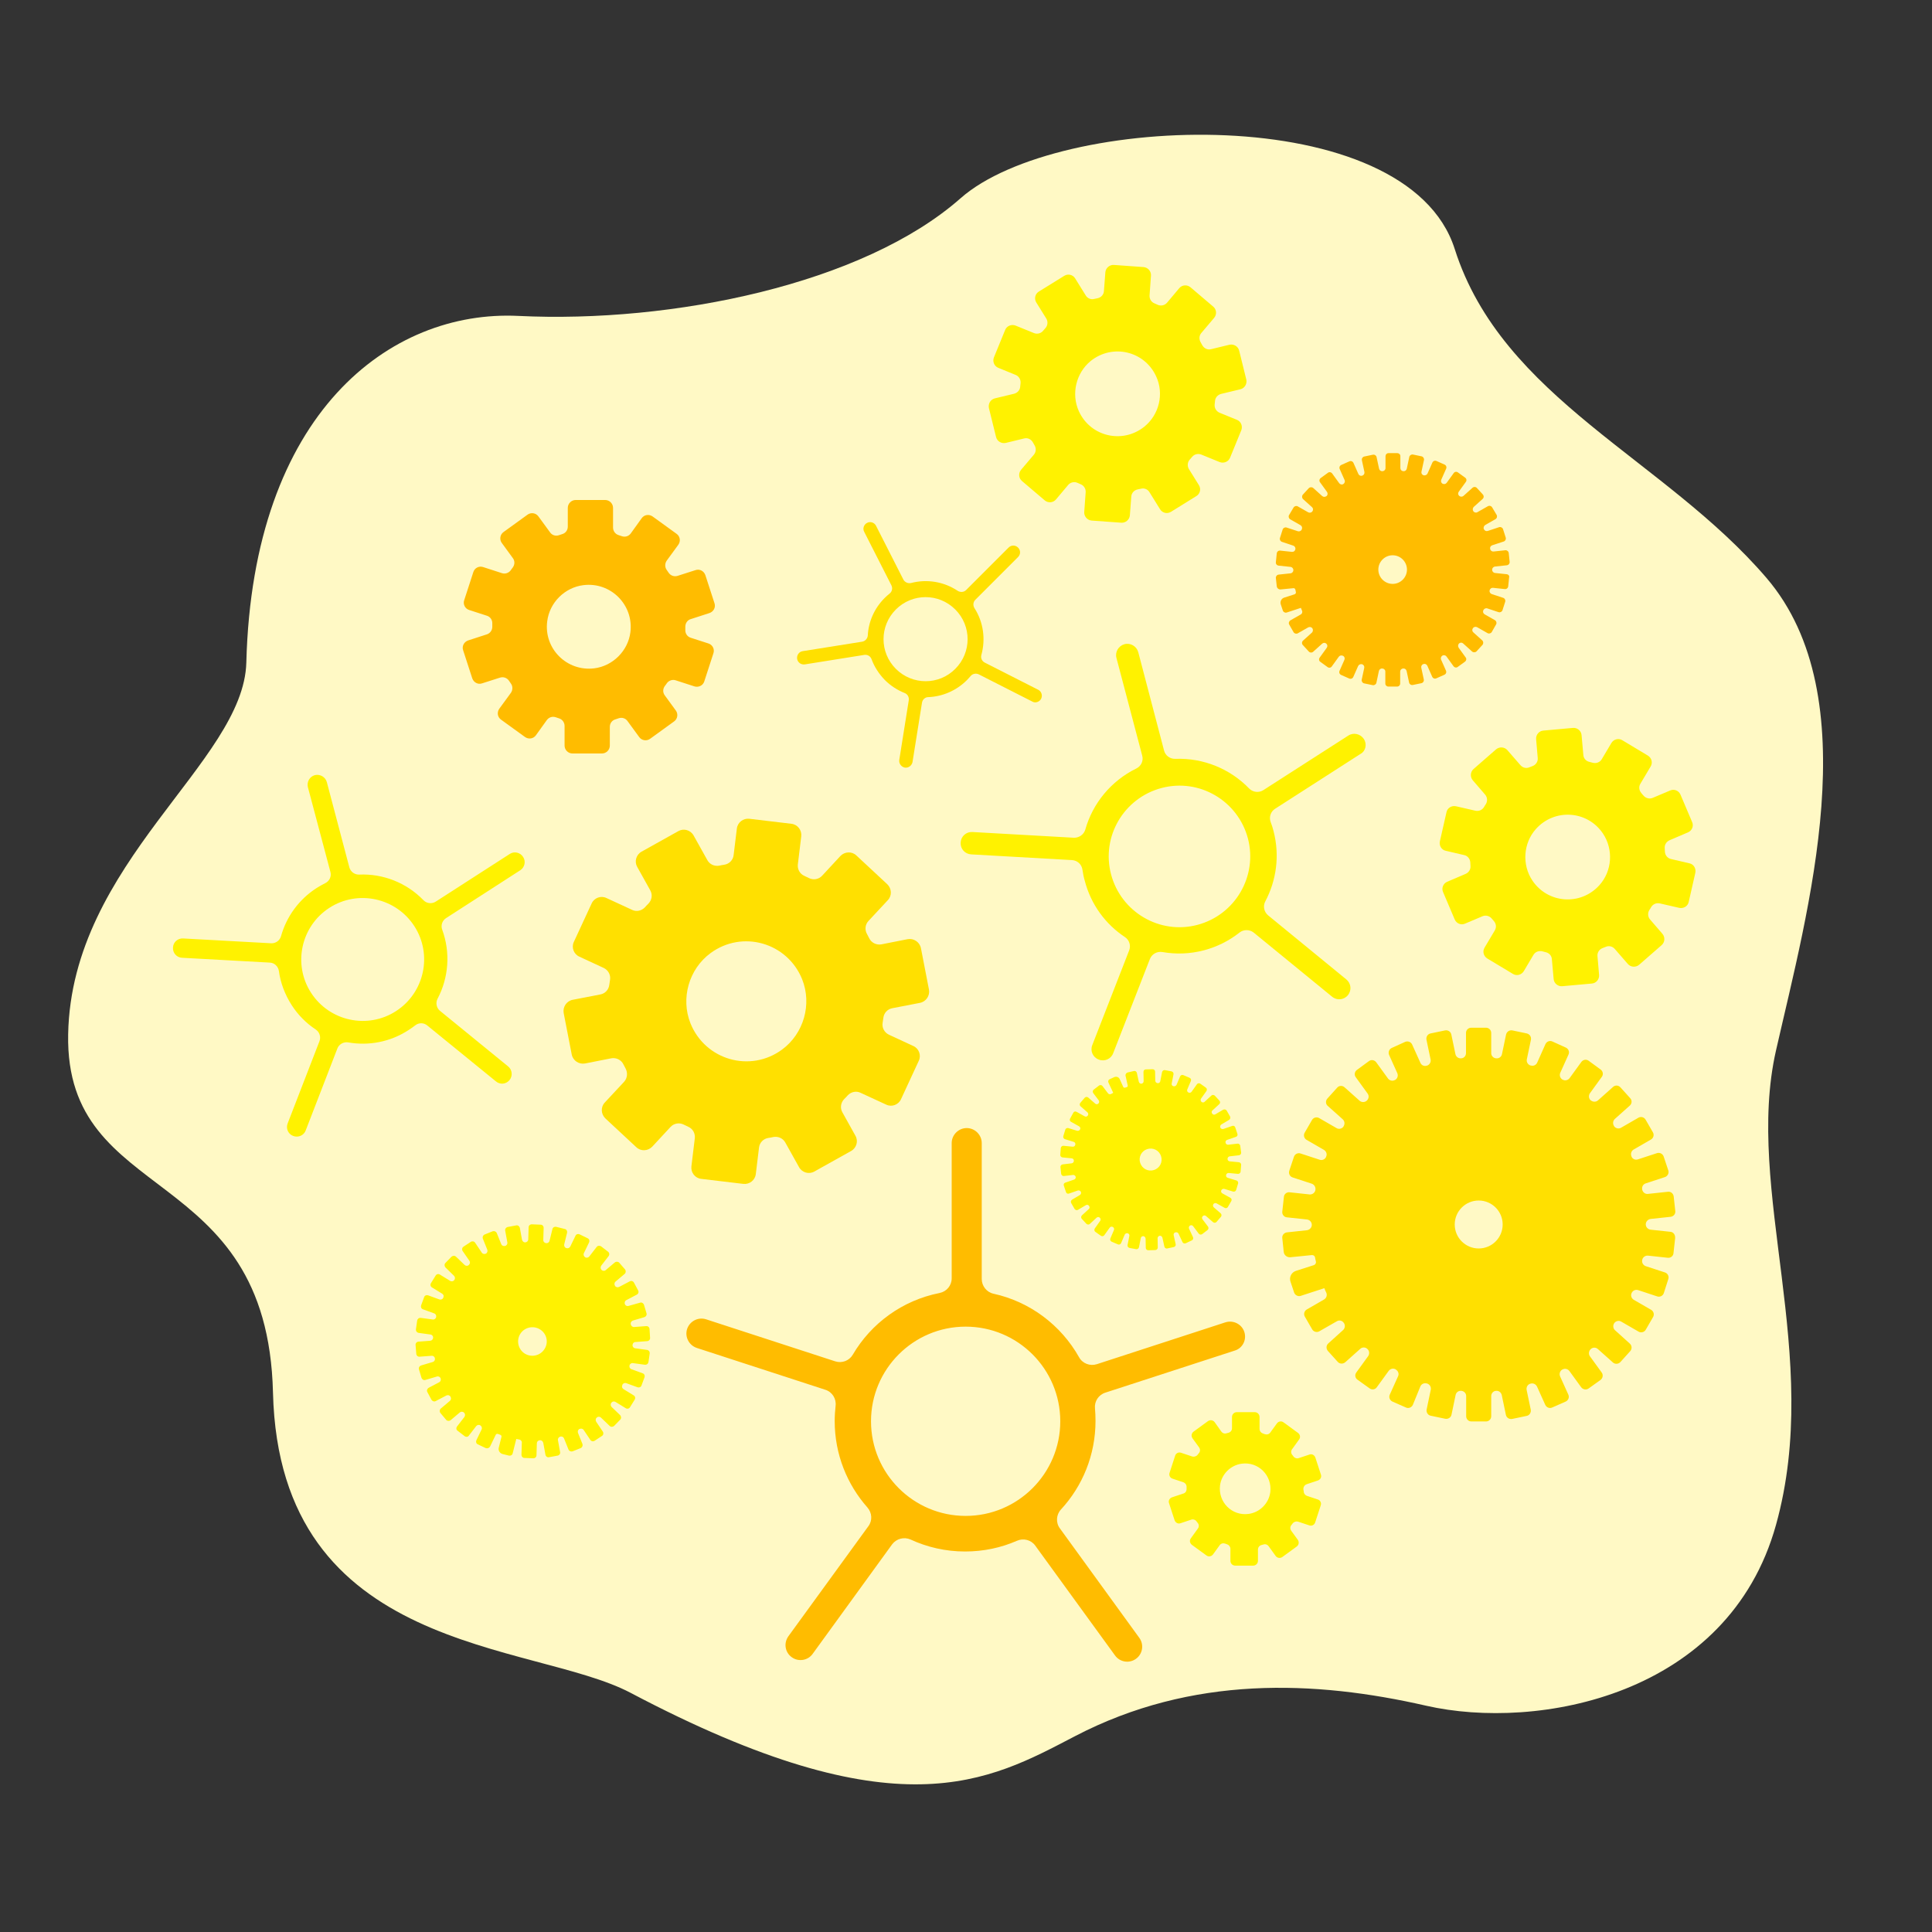 <?xml version="1.0" encoding="utf-8"?>
<!-- Generator: Adobe Illustrator 25.2.0, SVG Export Plug-In . SVG Version: 6.00 Build 0)  -->
<svg version="1.1" id="Calque_1" xmlns="http://www.w3.org/2000/svg" xmlns:xlink="http://www.w3.org/1999/xlink" x="0px" y="0px"
	 viewBox="0 0 1080 1080" style="enable-background:new 0 0 1080 1080;" xml:space="preserve">
<rect x="0" y="0" width="1080" height="1080" fill="#333333" stroke="none"/>
<style type="text/css">
	.st0{fill:#FFF9C5;}
	.st1{fill:#FFF200;}
	.st2{fill:#FFE000;}
	.st3{fill:#FFBC00;}
</style>
<path class="st0" d="M152.6,778.5c3.6,146.8,145,138.9,199.9,167.8c149.5,78.9,200.1,49.4,248.5,24.2c65.5-34.1,134-31.2,196.2-17
	c62.2,14.2,169-5.4,195.6-101.1c26.3-94.6-17.8-186.9,0-265.2s51.6-197.6-5.3-264.1S839.8,222.8,813.2,139.2
	c-26.6-83.6-221.8-76.4-276.2-28.4s-161.1,70-247.2,65.8c-71.6-3.5-148.5,54-152.1,193.7c-1.4,55.9-97.8,111.6-99.6,207.9
	S149.5,649,152.6,778.5z"/>
<path class="st1" d="M917.5,443.3C917.5,443.3,917.4,443.3,917.5,443.3c-1.3-1.5-1.5-3.6-0.5-5.2l5.7-9.6c1.3-2.1,0.6-4.8-1.5-6.1
	l-14.3-8.6c-2.1-1.3-4.8-0.6-6.1,1.5l-5.4,9.1c-1,1.7-3,2.5-5,2c-0.6-0.2-1.2-0.3-1.9-0.5c-1.9-0.4-3.3-2-3.4-3.9l-1-11.1
	c-0.2-2.4-2.4-4.2-4.8-4l-16.6,1.5c-2.4,0.2-4.2,2.4-4,4.8l0.9,10.5c0.2,2-1,3.8-2.8,4.5c-0.6,0.2-1.2,0.5-1.8,0.7
	c-1.8,0.8-3.8,0.3-5.1-1.2l-7.3-8.4c-1.6-1.8-4.4-2-6.3-0.4l-12.6,11c-1.8,1.6-2,4.4-0.4,6.3l6.9,8c1.3,1.5,1.4,3.7,0.4,5.3
	c-0.4,0.5-0.7,1.1-1,1.6c-1,1.7-2.9,2.5-4.8,2.1l-10.9-2.5c-2.4-0.5-4.8,0.9-5.3,3.3l-3.7,16.3c-0.5,2.4,0.9,4.8,3.3,5.3l10.3,2.4
	c1.9,0.4,3.3,2.1,3.4,4.1c0,0.6,0.1,1.3,0.1,1.9c0.2,1.9-0.9,3.7-2.7,4.5l-10.3,4.4c-2.3,1-3.3,3.6-2.3,5.8l6.5,15.3
	c1,2.3,3.6,3.3,5.8,2.3l9.7-4.1c1.8-0.8,4-0.2,5.2,1.3c0.4,0.5,0.8,0.9,1.2,1.4c0,0,0,0,0,0c1.3,1.5,1.5,3.5,0.5,5.2l-5.7,9.6
	c-1.3,2.1-0.6,4.8,1.5,6.1l14.3,8.6c2.1,1.3,4.8,0.6,6.1-1.5l5.4-9.1c1-1.7,3-2.5,5-2c0.6,0.2,1.2,0.3,1.9,0.5
	c1.9,0.4,3.3,2,3.4,3.9l1,11.1c0.2,2.4,2.4,4.2,4.8,4l16.6-1.5c2.4-0.2,4.2-2.4,4-4.8l-0.9-10.5c-0.2-2,1-3.8,2.8-4.5
	c0.6-0.2,1.2-0.5,1.8-0.7c1.8-0.8,3.8-0.3,5.1,1.2l7.3,8.4c1.6,1.8,4.4,2,6.3,0.4l12.6-11c1.8-1.6,2-4.4,0.4-6.3l-6.9-8
	c-1.3-1.5-1.4-3.7-0.4-5.3c0.4-0.5,0.7-1.1,1-1.6c1-1.7,2.9-2.5,4.8-2.1l10.9,2.5c2.4,0.5,4.8-0.9,5.3-3.3l3.7-16.3
	c0.5-2.4-0.9-4.8-3.3-5.3l-10.3-2.4c-1.9-0.4-3.3-2.1-3.4-4.1c0-0.6-0.1-1.3-0.1-1.9c-0.2-1.9,0.9-3.7,2.7-4.5l10.3-4.4
	c2.3-1,3.3-3.6,2.3-5.8l-6.5-15.3c-1-2.3-3.6-3.3-5.8-2.3l-9.7,4.1c-1.8,0.8-4,0.2-5.2-1.3C918.2,444.2,917.9,443.8,917.5,443.3z
	 M894.1,494.8c-10.4,11.6-28.8,10.4-37.5-2.6c-5.9-8.8-5.1-20.9,2-28.8c10.4-11.6,28.8-10.4,37.5,2.6
	C902,474.9,901.2,486.9,894.1,494.8z"/>
<path class="st2" d="M484.7,522.2C484.7,522.2,484.7,522.2,484.7,522.2c-1.4-2.4-1.1-5.4,0.8-7.4l10.8-11.6c2.4-2.5,2.2-6.5-0.3-8.9
	l-17.3-16.1c-2.5-2.4-6.5-2.2-8.9,0.3l-10.2,11c-1.9,2.1-5,2.6-7.5,1.3c-0.8-0.4-1.6-0.8-2.5-1.2c-2.5-1.1-3.9-3.7-3.6-6.4l1.9-15.7
	c0.4-3.4-2-6.6-5.5-7l-23.5-2.8c-3.4-0.4-6.6,2-7,5.5l-1.8,14.8c-0.3,2.8-2.5,5-5.3,5.4c-0.9,0.1-1.8,0.3-2.7,0.5
	c-2.7,0.5-5.4-0.7-6.7-3.1l-7.7-13.8c-1.7-3-5.5-4.1-8.5-2.4l-20.6,11.5c-3,1.7-4.1,5.5-2.4,8.5l7.3,13.1c1.4,2.5,0.9,5.5-1.1,7.5
	c-0.6,0.6-1.3,1.3-1.9,2c-1.9,2-4.8,2.6-7.2,1.4l-14.3-6.6c-3.1-1.5-6.9-0.1-8.3,3.1l-9.9,21.4c-1.5,3.1-0.1,6.9,3.1,8.3l13.6,6.3
	c2.5,1.2,4,3.9,3.5,6.7c-0.1,0.9-0.3,1.8-0.4,2.7c-0.3,2.7-2.3,4.9-5,5.4l-15.5,3c-3.4,0.7-5.6,4-5,7.4l4.5,23.2
	c0.7,3.4,4,5.6,7.4,5l14.7-2.9c2.8-0.5,5.6,0.9,6.8,3.4c0.4,0.8,0.8,1.5,1.2,2.3c0,0,0,0,0,0c1.3,2.4,1,5.4-0.8,7.4l-10.8,11.6
	c-2.4,2.5-2.2,6.5,0.3,8.9l17.3,16.1c2.5,2.4,6.5,2.2,8.9-0.3l10.2-11c1.9-2.1,5-2.6,7.5-1.3c0.8,0.4,1.6,0.8,2.5,1.2
	c2.5,1.1,3.9,3.7,3.6,6.4l-1.9,15.7c-0.4,3.4,2,6.6,5.5,7l23.5,2.8c3.4,0.4,6.6-2,7-5.5l1.8-14.8c0.3-2.8,2.5-5,5.3-5.4
	c0.9-0.1,1.8-0.3,2.7-0.5c2.7-0.5,5.4,0.7,6.7,3.1l7.7,13.8c1.7,3,5.5,4.1,8.5,2.4l20.6-11.5c3-1.7,4.1-5.5,2.4-8.5l-7.3-13.1
	c-1.4-2.5-0.9-5.5,1.1-7.5c0.6-0.6,1.3-1.3,1.9-2c1.9-2,4.8-2.6,7.2-1.4l14.3,6.6c3.1,1.5,6.9,0.1,8.3-3.1l9.9-21.4
	c1.5-3.1,0.1-6.9-3.1-8.3l-13.6-6.3c-2.5-1.2-4-3.9-3.5-6.7c0.1-0.9,0.3-1.8,0.4-2.7c0.3-2.7,2.3-4.9,5-5.4l15.5-3
	c3.4-0.7,5.6-4,5-7.4l-4.5-23.2c-0.7-3.4-4-5.6-7.4-5l-14.7,2.9c-2.8,0.5-5.6-0.9-6.8-3.4C485.5,523.7,485.1,523,484.7,522.2z
	 M437.2,586.7c-17.8,13.1-42.9,5.9-51.2-14.6c-5.6-14-0.9-30.4,11.2-39.3c17.8-13.1,42.9-5.9,51.2,14.6
	C454,561.4,449.3,577.8,437.2,586.7z"/>
<path class="st1" d="M728.6,832.3C728.6,832.3,728.6,832.3,728.6,832.3c0-1.2,0.7-2.2,1.8-2.6l6.3-2.1c1.4-0.5,2.2-1.9,1.7-3.3
	l-3.1-9.5c-0.5-1.4-1.9-2.2-3.3-1.7l-6,2c-1.1,0.4-2.4-0.1-3-1c-0.2-0.3-0.4-0.6-0.7-0.9c-0.7-0.9-0.7-2.2,0-3.1l3.9-5.4
	c0.9-1.2,0.6-2.8-0.6-3.7l-8.1-5.9c-1.2-0.9-2.8-0.6-3.7,0.6l-3.7,5.1c-0.7,1-1.9,1.3-3.1,0.9c-0.4-0.1-0.7-0.3-1.1-0.4
	c-1.1-0.4-1.8-1.4-1.8-2.5v-6.7c0-1.5-1.2-2.7-2.7-2.7h-10c-1.5,0-2.7,1.2-2.7,2.7v6.3c0,1.2-0.8,2.2-1.9,2.5
	c-0.4,0.1-0.7,0.2-1.1,0.3c-1.1,0.4-2.3,0-3-1L679,795c-0.9-1.2-2.5-1.4-3.7-0.6l-8.1,5.9c-1.2,0.9-1.4,2.5-0.6,3.7l3.7,5.1
	c0.7,1,0.7,2.3-0.1,3.2c-0.2,0.3-0.5,0.6-0.7,0.9c-0.7,0.9-1.9,1.3-3,1l-6.3-2.1c-1.4-0.5-2.9,0.3-3.3,1.7l-3.1,9.5
	c-0.5,1.4,0.3,2.9,1.7,3.3l6,2c1.1,0.4,1.9,1.5,1.8,2.7c0,0.4,0,0.7,0,1.1c0,0,0,0,0,0c0,1.2-0.7,2.2-1.8,2.5l-6.3,2.1
	c-1.4,0.5-2.2,1.9-1.7,3.3l3.1,9.5c0.5,1.4,1.9,2.2,3.3,1.7l6-2c1.1-0.4,2.4,0.1,3,1c0.2,0.3,0.4,0.6,0.7,0.9c0.7,0.9,0.7,2.2,0,3.1
	l-3.9,5.4c-0.9,1.2-0.6,2.8,0.6,3.7l8.1,5.9c1.2,0.9,2.8,0.6,3.7-0.6l3.7-5.1c0.7-1,1.9-1.3,3.1-0.9c0.4,0.1,0.7,0.3,1.1,0.4
	c1.1,0.4,1.8,1.4,1.8,2.5v6.7c0,1.5,1.2,2.7,2.7,2.7h10c1.5,0,2.7-1.2,2.7-2.7v-6.3c0-1.2,0.8-2.2,1.9-2.5c0.4-0.1,0.7-0.2,1.1-0.3
	c1.1-0.4,2.3,0,3,1l3.9,5.4c0.9,1.2,2.5,1.4,3.7,0.6l8.1-5.9c1.2-0.9,1.4-2.5,0.6-3.7l-3.7-5.1c-0.7-1-0.7-2.3,0.1-3.2
	c0.2-0.3,0.5-0.6,0.7-0.9c0.7-0.9,1.9-1.3,3-1l6.3,2.1c1.4,0.5,2.9-0.3,3.3-1.7l3.1-9.5c0.5-1.4-0.3-2.9-1.7-3.3l-6-2
	c-1.1-0.4-1.9-1.5-1.8-2.7C728.6,833,728.6,832.7,728.6,832.3z M697.9,846.3c-9.3,1.2-17-6.6-15.9-15.9c0.8-6.3,5.9-11.4,12.2-12.2
	c9.3-1.2,17,6.6,15.9,15.9C709.3,840.4,704.2,845.5,697.9,846.3z"/>
<path class="st1" d="M671.2,191.4C671.2,191.4,671.1,191.4,671.2,191.4c-1-1.7-0.9-3.8,0.3-5.2l7.2-8.5c1.6-1.9,1.4-4.7-0.5-6.3
	l-12.7-10.8c-1.9-1.6-4.7-1.4-6.3,0.5l-6.8,8.1c-1.3,1.5-3.4,2-5.2,1.2c-0.6-0.3-1.2-0.5-1.8-0.8c-1.8-0.7-2.9-2.5-2.8-4.4l0.8-11.1
	c0.2-2.4-1.7-4.6-4.1-4.8l-16.6-1.2c-2.4-0.2-4.6,1.7-4.8,4.1l-0.8,10.5c-0.1,2-1.6,3.6-3.5,4c-0.6,0.1-1.3,0.3-1.9,0.4
	c-1.9,0.5-3.8-0.3-4.8-2l-5.9-9.5c-1.3-2.1-4-2.7-6.1-1.4l-14.2,8.8c-2.1,1.3-2.7,4-1.4,6.1l5.6,9c1,1.7,0.8,3.9-0.5,5.3
	c-0.4,0.5-0.9,1-1.3,1.5c-1.2,1.5-3.3,2-5.1,1.3l-10.3-4.2c-2.3-0.9-4.9,0.2-5.8,2.4l-6.3,15.4c-0.9,2.3,0.2,4.9,2.4,5.8l9.8,4
	c1.8,0.8,2.9,2.6,2.7,4.6c-0.1,0.6-0.1,1.3-0.2,1.9c-0.1,1.9-1.5,3.5-3.4,4l-10.8,2.6c-2.4,0.6-3.8,3-3.3,5.4l4,16.2
	c0.6,2.4,3,3.8,5.4,3.3l10.3-2.5c1.9-0.5,3.9,0.4,4.9,2.2c0.3,0.5,0.6,1,0.9,1.6c0,0,0,0,0,0c1,1.6,0.9,3.7-0.3,5.2l-7.2,8.5
	c-1.6,1.9-1.4,4.7,0.5,6.3l12.7,10.8c1.9,1.6,4.7,1.4,6.3-0.5l6.8-8.1c1.3-1.5,3.4-2,5.2-1.2c0.6,0.3,1.2,0.5,1.8,0.8
	c1.8,0.7,2.9,2.5,2.8,4.4l-0.8,11.1c-0.2,2.4,1.7,4.6,4.1,4.8l16.6,1.2c2.4,0.2,4.6-1.7,4.8-4.1l0.8-10.5c0.1-2,1.6-3.6,3.5-4
	c0.6-0.1,1.3-0.3,1.9-0.4c1.9-0.5,3.8,0.3,4.8,2l5.9,9.5c1.3,2.1,4,2.7,6.1,1.4l14.2-8.8c2.1-1.3,2.7-4,1.4-6.1l-5.6-9
	c-1-1.7-0.8-3.9,0.5-5.3c0.4-0.5,0.9-1,1.3-1.5c1.2-1.5,3.3-2,5.1-1.3l10.3,4.2c2.3,0.9,4.9-0.2,5.8-2.4l6.3-15.4
	c0.9-2.3-0.2-4.9-2.4-5.8l-9.8-4c-1.8-0.8-2.9-2.6-2.7-4.6c0.1-0.6,0.1-1.3,0.2-1.9c0.1-1.9,1.5-3.5,3.4-4l10.8-2.6
	c2.4-0.6,3.8-3,3.3-5.4l-4-16.2c-0.6-2.4-3-3.8-5.4-3.3l-10.3,2.5c-1.9,0.5-3.9-0.4-4.9-2.2C671.8,192.5,671.5,191.9,671.2,191.4z
	 M639.7,238.5c-12.2,9.8-30.1,5.6-36.6-8.6c-4.4-9.7-1.6-21.4,6.6-28.1c12.2-9.8,30.1-5.6,36.6,8.6
	C650.8,220.1,648,231.8,639.7,238.5z"/>
<path class="st3" d="M383.1,350.3C383.1,350.3,383.1,350.3,383.1,350.3c0-1.9,1.2-3.7,3-4.2l10.5-3.4c2.3-0.8,3.6-3.2,2.8-5.5
	l-5.1-15.7c-0.8-2.3-3.2-3.6-5.5-2.8l-10,3.2c-1.9,0.6-3.9-0.1-5-1.7c-0.4-0.5-0.7-1.1-1.1-1.6c-1.1-1.5-1.1-3.6,0-5.2l6.5-8.9
	c1.4-2,1-4.7-1-6.1l-13.4-9.7c-2-1.4-4.7-1-6.1,1l-6.1,8.5c-1.2,1.6-3.2,2.2-5.1,1.5c-0.6-0.2-1.2-0.4-1.8-0.6c-1.8-0.6-3-2.3-3-4.2
	v-11c0-2.4-2-4.4-4.4-4.4h-16.5c-2.4,0-4.4,2-4.4,4.4v10.5c0,2-1.3,3.7-3.2,4.2c-0.6,0.2-1.2,0.4-1.8,0.6c-1.8,0.6-3.8,0-4.9-1.6
	l-6.5-8.9c-1.4-2-4.2-2.4-6.1-1l-13.4,9.7c-2,1.4-2.4,4.2-1,6.1l6.2,8.5c1.2,1.6,1.1,3.7-0.1,5.3c-0.4,0.5-0.8,1-1.1,1.5
	c-1.1,1.5-3.1,2.2-4.9,1.6l-10.5-3.4c-2.3-0.8-4.8,0.5-5.5,2.8l-5.1,15.7c-0.8,2.3,0.5,4.8,2.8,5.5l9.9,3.2c1.9,0.6,3.1,2.4,3,4.4
	c0,0.6,0,1.2,0,1.8c0,0,0,0,0,0c0,1.9-1.2,3.6-3,4.2l-10.5,3.4c-2.3,0.8-3.6,3.2-2.8,5.5l5.1,15.7c0.8,2.3,3.2,3.6,5.5,2.8l10-3.2
	c1.9-0.6,3.9,0.1,5,1.7c0.4,0.5,0.7,1.1,1.1,1.6c1.1,1.5,1.1,3.6,0,5.2l-6.5,8.9c-1.4,2-1,4.7,1,6.1l13.4,9.7c2,1.4,4.7,1,6.1-1
	l6.1-8.5c1.2-1.6,3.2-2.2,5.1-1.5c0.6,0.2,1.2,0.4,1.8,0.6c1.8,0.6,3,2.3,3,4.2v11c0,2.4,2,4.4,4.4,4.4h16.5c2.4,0,4.4-2,4.4-4.4
	v-10.5c0-2,1.3-3.7,3.2-4.2c0.6-0.2,1.2-0.4,1.8-0.6c1.8-0.6,3.8,0,4.9,1.6l6.5,8.9c1.4,2,4.2,2.4,6.1,1l13.4-9.7
	c2-1.4,2.4-4.2,1-6.1l-6.2-8.5c-1.2-1.6-1.1-3.7,0.1-5.3c0.4-0.5,0.8-1,1.1-1.5c1.1-1.5,3.1-2.2,4.9-1.6l10.5,3.4
	c2.3,0.7,4.8-0.5,5.5-2.8l5.1-15.7c0.8-2.3-0.5-4.8-2.8-5.5l-9.9-3.2c-1.9-0.6-3.1-2.4-3-4.4C383.1,351.5,383.1,350.9,383.1,350.3z
	 M332.2,373.6c-15.3,1.9-28.3-11-26.3-26.3c1.3-10.5,9.8-18.9,20.2-20.2c15.3-1.9,28.2,11,26.3,26.3
	C351.1,363.8,342.6,372.3,332.2,373.6z"/>
<path class="st3" d="M695.6,744.6L695.6,744.6c-1.4-4.4-6.2-6.8-10.6-5.4l-71.9,23.4c-3.8,1.2-8-0.4-9.9-3.9
	c-10-17.8-27.3-31-47.8-35.5c-3.8-0.8-6.6-4.3-6.6-8.2v-76c0-4.6-3.8-8.4-8.4-8.4c-4.6,0-8.4,3.8-8.4,8.4v75.6c0,4-2.8,7.4-6.8,8.2
	c-20.7,4.1-38.2,16.9-48.5,34.5c-2,3.4-6.1,4.9-9.8,3.7l-72.2-23.5c-4.4-1.4-9.1,1-10.6,5.4l0,0c-1.4,4.4,1,9.1,5.4,10.6l71.9,23.4
	c3.8,1.2,6.2,5,5.7,9c-0.3,2.8-0.5,5.6-0.5,8.5c0,18.5,6.9,35.4,18.3,48.3c2.6,3,2.9,7.3,0.5,10.5l-44.7,61.5
	c-2.7,3.8-1.9,9,1.9,11.7h0c3.7,2.7,9,1.9,11.7-1.9l44.4-61.2c2.4-3.2,6.7-4.3,10.3-2.7c9.3,4.3,19.6,6.7,30.5,6.7
	c10.3,0,20.1-2.1,29-6c3.6-1.6,7.9-0.5,10.2,2.7l44.6,61.4c2.7,3.8,8,4.6,11.7,1.9l0,0c3.8-2.7,4.6-8,1.9-11.7l-44.4-61.2
	c-2.4-3.2-2.1-7.7,0.6-10.6c12-13,19.3-30.4,19.3-49.5c0-2.4-0.1-4.7-0.3-7c-0.4-3.9,2-7.6,5.8-8.8l72.3-23.5
	C694.6,753.7,697,749,695.6,744.6z M539.8,847.4c-29.2,0-52.9-23.7-52.9-52.9c0-29.2,23.7-52.9,52.9-52.9
	c29.2,0,52.9,23.7,52.9,52.9C592.7,823.7,569,847.4,539.8,847.4z"/>
<path class="st1" d="M762.4,413.1L762.4,413.1c-1.9-2.9-5.8-3.8-8.7-1.9l-47.5,30.5c-2.5,1.6-5.8,1.2-7.9-0.9
	c-10.6-11-25.6-17.2-41.3-16.6c-2.9,0.1-5.6-1.8-6.3-4.7l-14.4-54.9c-0.9-3.3-4.3-5.4-7.7-4.5c-3.3,0.9-5.4,4.3-4.5,7.7l14.4,54.6
	c0.8,2.9-0.6,5.9-3.3,7.2c-14.1,6.9-24.4,19.5-28.5,34.1c-0.8,2.8-3.5,4.7-6.4,4.6l-56.7-3.2c-3.5-0.2-6.4,2.4-6.6,5.9l0,0
	c-0.2,3.5,2.4,6.4,5.9,6.6l56.4,3.2c3,0.2,5.4,2.4,5.8,5.4c0.3,2.1,0.7,4.2,1.3,6.2c3.5,13.4,11.7,24.3,22.4,31.4
	c2.5,1.6,3.5,4.8,2.4,7.5l-20.6,52.9c-1.3,3.2,0.3,6.9,3.6,8.1l0,0c3.2,1.3,6.9-0.3,8.1-3.6l20.5-52.6c1.1-2.8,4-4.4,7-3.9
	c7.5,1.3,15.4,1.1,23.3-1c7.5-2,14.1-5.4,19.8-9.9c2.3-1.8,5.6-1.8,7.9,0l43.9,35.9c2.7,2.2,6.6,1.8,8.8-0.9l0,0
	c2.2-2.7,1.8-6.6-0.9-8.8l-43.7-35.8c-2.3-1.9-3-5.2-1.6-7.8c6.2-11.7,8.2-25.6,4.6-39.4c-0.4-1.7-1-3.4-1.6-5c-1-2.8,0-5.8,2.5-7.4
	l47.8-30.7C763.4,419.9,764.3,416,762.4,413.1z M669.4,517c-21.1,5.6-42.7-7.1-48.3-28.2c-5.6-21.1,7.1-42.7,28.2-48.3
	c21.1-5.6,42.7,7.1,48.3,28.2C703.1,489.8,690.5,511.4,669.4,517z"/>
<path class="st2" d="M582,390.6L582,390.6c0.9-1.8,0.2-4.1-1.6-5l-29.9-15.2c-1.6-0.8-2.4-2.6-1.9-4.3c2.4-8.7,1.2-18.3-3.9-26.2
	c-0.9-1.5-0.7-3.4,0.5-4.6l23.9-23.9c1.5-1.5,1.5-3.8,0-5.3c-1.5-1.5-3.8-1.5-5.3,0l-23.7,23.7c-1.3,1.3-3.2,1.4-4.7,0.5
	c-7.8-5.2-17.3-6.7-26.1-4.4c-1.7,0.4-3.5-0.4-4.3-1.9l-15.3-30.1c-0.9-1.8-3.2-2.6-5-1.6l0,0c-1.8,0.9-2.6,3.2-1.6,5l15.2,29.9
	c0.8,1.6,0.4,3.5-1,4.6c-1,0.8-1.9,1.6-2.8,2.5c-5.8,5.8-9,13.3-9.4,20.9c-0.1,1.7-1.4,3.2-3.1,3.5l-33.3,5.3
	c-2,0.3-3.4,2.2-3.1,4.3l0,0c0.3,2,2.2,3.4,4.3,3.1l33.2-5.3c1.8-0.3,3.5,0.7,4.1,2.4c1.6,4.3,4.1,8.2,7.5,11.7
	c3.2,3.2,7,5.6,11,7.2c1.6,0.6,2.6,2.3,2.3,4.1l-5.3,33.3c-0.3,2,1.1,3.9,3.1,4.3l0,0c2,0.3,3.9-1.1,4.3-3.1l5.3-33.2
	c0.3-1.8,1.8-3.1,3.5-3.1c7.8-0.3,15.6-3.5,21.6-9.5c0.7-0.7,1.4-1.5,2.1-2.3c1.1-1.3,3-1.7,4.6-0.9l30.1,15.3
	C578.8,393.1,581.1,392.4,582,390.6z M500.8,373.9c-9.2-9.2-9.2-24,0-33.2c9.2-9.2,24-9.2,33.2,0c9.2,9.2,9.2,24,0,33.2
	C524.9,383.1,510,383.1,500.8,373.9z"/>
<path class="st1" d="M284.8,603.8L284.8,603.8c1.9-2.3,1.6-5.8-0.8-7.7l-38-31c-2-1.6-2.6-4.5-1.4-6.8c6.2-11.7,7.3-25.8,2.6-38.6
	c-0.9-2.4,0-5.1,2.2-6.5l41.4-26.7c2.5-1.6,3.3-5,1.6-7.5c-1.6-2.5-5-3.3-7.5-1.6L243.6,504c-2.2,1.4-5.1,1.1-6.9-0.8
	c-9.5-9.8-22.7-14.9-35.9-14.3c-2.6,0.1-4.8-1.6-5.5-4l-12.6-47.7c-0.8-2.9-3.8-4.6-6.7-3.9l0,0c-2.9,0.8-4.6,3.8-3.9,6.7l12.6,47.4
	c0.7,2.5-0.5,5.1-2.9,6.3c-1.6,0.8-3.2,1.7-4.8,2.7c-10.1,6.5-16.9,16.2-19.9,26.9c-0.7,2.5-3,4.1-5.5,4l-49.2-2.7
	c-3-0.2-5.6,2.1-5.7,5.1l0,0c-0.2,3,2.1,5.6,5.1,5.7l49,2.7c2.6,0.1,4.7,2.1,5.1,4.7c0.9,6.6,3.3,13,7.1,19
	c3.6,5.6,8.2,10.2,13.5,13.7c2.1,1.4,3,4.1,2.1,6.5l-17.8,46c-1.1,2.8,0.3,6,3.1,7l0,0c2.8,1.1,6-0.3,7-3.1l17.7-45.8
	c0.9-2.4,3.5-3.8,6-3.4c11.3,2,23.4-0.1,33.8-6.9c1.3-0.8,2.5-1.7,3.7-2.6c2-1.6,4.8-1.6,6.8,0.1l38.2,31.1
	C279.5,606.5,282.9,606.1,284.8,603.8z M173.9,555c-10.3-15.9-5.7-37.2,10.2-47.5c15.9-10.3,37.2-5.7,47.5,10.2
	c10.3,15.9,5.7,37.2-10.2,47.5C205.5,575.5,184.2,570.9,173.9,555z"/>
<path class="st2" d="M933.9,688.6l-11.2-1.2c-1.5-0.2-2.7-1.4-2.7-3v0v0c0-1.5,1.2-2.8,2.7-3l11.2-1.2c1.6-0.2,2.8-1.6,2.6-3.2
	l-0.9-8.2c-0.2-1.6-1.6-2.8-3.2-2.6l-11.2,1.2c-1.5,0.2-2.9-0.9-3.2-2.4l0-0.1c-0.3-1.5,0.5-2.9,2-3.4l10.7-3.5
	c1.5-0.5,2.4-2.2,1.9-3.7l-2.6-7.8c-0.5-1.5-2.2-2.4-3.7-1.9l-10.7,3.5c-1.5,0.5-3-0.2-3.6-1.6l0-0.1c-0.6-1.4-0.1-3,1.2-3.8
	l9.7-5.6c1.4-0.8,1.9-2.6,1.1-4l-4.1-7.1c-0.8-1.4-2.6-1.9-4-1.1l-9.7,5.6c-1.3,0.8-3,0.4-3.9-0.8l0-0.1c-0.9-1.2-0.7-3,0.4-4
	l8.4-7.5c1.2-1.1,1.3-2.9,0.2-4.1l-5.5-6.1c-1.1-1.2-2.9-1.3-4.1-0.2l-8.4,7.5c-1.1,1-2.9,1-4,0l-0.1,0c-1.1-1-1.3-2.7-0.4-4
	l6.6-9.1c1-1.3,0.7-3.1-0.6-4.1l-6.7-4.9c-1.3-1-3.1-0.7-4.1,0.6l-6.6,9.1c-0.9,1.2-2.6,1.6-3.9,0.8l-0.1,0
	c-1.3-0.8-1.8-2.4-1.2-3.8l4.6-10.2c0.7-1.5,0-3.2-1.5-3.9l-7.5-3.4c-1.5-0.7-3.2,0-3.9,1.5l-4.6,10.3c-0.6,1.4-2.2,2.1-3.6,1.6
	l-0.2,0c-1.4-0.5-2.3-1.9-2-3.4l2.3-11c0.3-1.6-0.7-3.1-2.3-3.5l-8.1-1.7c-1.6-0.3-3.1,0.7-3.5,2.3l-2.3,11
	c-0.3,1.5-1.7,2.5-3.2,2.3l-0.2,0c-1.5-0.2-2.6-1.4-2.6-2.9v-11.3c0-1.6-1.3-2.9-2.9-2.9h-8.3c-1.6,0-2.9,1.3-2.9,2.9v11.3
	c0,1.5-1.1,2.8-2.6,2.9l-0.1,0c-1.5,0.2-2.9-0.9-3.2-2.3l-2.3-11c-0.3-1.6-1.9-2.6-3.5-2.3l-8.1,1.7c-1.6,0.3-2.6,1.9-2.3,3.5
	l2.3,11c0.3,1.5-0.5,3-2,3.5l-0.1,0c-1.5,0.5-3-0.2-3.6-1.6l-4.6-10.2c-0.7-1.5-2.4-2.1-3.9-1.5l-7.5,3.4c-1.5,0.7-2.1,2.4-1.5,3.9
	l4.6,10.2c0.6,1.4,0.1,3-1.2,3.8l-0.1,0c-1.3,0.8-3,0.4-3.9-0.8l-6.6-9.1c-1-1.3-2.8-1.6-4.1-0.6l-6.7,4.9c-1.3,1-1.6,2.8-0.6,4.1
	l6.6,9.1c0.9,1.2,0.7,2.9-0.4,3.9l-0.1,0.1c-1.1,1-2.9,1-4,0l-8.4-7.5c-1.2-1.1-3.1-1-4.1,0.2l-5.5,6.1c-1.1,1.2-1,3.1,0.2,4.1
	l8.4,7.5c1.1,1,1.3,2.7,0.4,4l0,0.1c-0.9,1.2-2.6,1.6-3.9,0.8l-9.7-5.6c-1.4-0.8-3.2-0.3-4,1.1l-4.1,7.1c-0.8,1.4-0.3,3.2,1.1,4
	l9.7,5.6c1.3,0.8,1.9,2.4,1.2,3.8l0,0.1c-0.6,1.4-2.2,2.1-3.6,1.6l-10.7-3.5c-1.5-0.5-3.2,0.3-3.7,1.9l-2.6,7.8
	c-0.5,1.5,0.3,3.2,1.9,3.7l10.7,3.5c1.4,0.5,2.3,2,2,3.5l0,0.1c-0.3,1.5-1.7,2.5-3.2,2.4l-11.2-1.2c-1.6-0.2-3.1,1-3.2,2.6l-0.9,8.2
	c-0.2,1.6,1,3.1,2.6,3.2l11.2,1.2c1.5,0.2,2.7,1.4,2.7,3v0v0c0,1.5-1.2,2.8-2.7,3l-11.2,1.2c-1.6,0.2-2.8,1.6-2.6,3.2l0.8,7.7
	c0.2,1.9,1.9,3.2,3.8,3l11.9-1.2c0.9-0.1,1.7,0.5,1.8,1.3c0.1,0.7,0.3,1.5,0.5,2.3c0.2,0.8-0.3,1.7-1.1,2l-10,3.2
	c-2.6,0.8-4,3.6-3.1,6.1l2,6c0.5,1.5,2.2,2.4,3.7,1.9l13.2-4.3c0,0,0,0,0,0c0.3,0.9,0.7,1.7,1.1,2.5c0.6,1.4,0.1,3-1.2,3.8l-9.7,5.6
	c-1.4,0.8-1.9,2.6-1.1,4l4.1,7.1c0.8,1.4,2.6,1.9,4,1.1l9.8-5.6c1.3-0.8,3-0.4,3.8,0.8l0.1,0.1c0.9,1.2,0.7,3-0.4,4l-8.3,7.5
	c-1.2,1.1-1.3,2.9-0.2,4.2l5.5,6.1c1.1,1.2,2.9,1.3,4.2,0.2l8.4-7.5c1.1-1,2.8-1,3.9,0l0.1,0.1c1.1,1,1.3,2.7,0.4,4l-6.6,9.1
	c-1,1.3-0.7,3.2,0.7,4.1l6.7,4.8c1.3,1,3.2,0.7,4.1-0.7l6.6-9.1c0.9-1.2,2.6-1.6,3.9-0.8l0.1,0.1c1.3,0.8,1.9,2.4,1.2,3.8l-4.6,10.2
	c-0.7,1.5,0,3.2,1.5,3.9l7.5,3.3c1.5,0.7,3.2,0,3.9-1.5L794,775c0.6-1.4,2.2-2.1,3.7-1.6l0.1,0c1.5,0.5,2.3,2,2,3.5l-2.3,11
	c-0.3,1.6,0.7,3.2,2.3,3.5l8.1,1.7c1.6,0.3,3.2-0.7,3.5-2.3l2.3-11c0.3-1.5,1.7-2.5,3.2-2.3l0.1,0c1.5,0.2,2.6,1.4,2.6,2.9v11.3
	c0,1.6,1.3,2.9,2.9,2.9h8.2c1.6,0,2.9-1.3,2.9-2.9v-11.3c0-1.5,1.1-2.8,2.6-2.9l0.1,0c1.5-0.2,2.9,0.9,3.2,2.4l2.3,11
	c0.3,1.6,1.9,2.6,3.5,2.3l8.1-1.7c1.6-0.3,2.6-1.9,2.3-3.5l-2.3-11c-0.3-1.5,0.5-3,2-3.5l0.1,0c1.5-0.5,3,0.2,3.7,1.6l4.6,10.2
	c0.7,1.5,2.4,2.2,3.9,1.5l7.5-3.3c1.5-0.7,2.2-2.4,1.5-3.9l-4.6-10.2c-0.6-1.4-0.1-3,1.2-3.8l0.1,0c1.3-0.8,3-0.4,3.9,0.8l6.6,9.1
	c1,1.3,2.8,1.6,4.1,0.7l6.7-4.8c1.3-1,1.6-2.8,0.7-4.1l-6.6-9.1c-0.9-1.2-0.7-3,0.4-4l0.1-0.1c1.1-1,2.8-1,3.9,0l8.4,7.5
	c1.2,1.1,3.1,1,4.2-0.2l5.5-6.1c1.1-1.2,1-3.1-0.2-4.2l-8.3-7.5c-1.1-1-1.3-2.7-0.4-4l0,0c0.9-1.2,2.6-1.6,3.9-0.8l9.7,5.6
	c1.4,0.8,3.2,0.3,4-1.1l4.1-7.1c0.8-1.4,0.3-3.2-1.1-4l-9.7-5.6c-1.3-0.8-1.9-2.4-1.2-3.8l0,0c0.6-1.4,2.2-2.1,3.7-1.6l10.6,3.5
	c1.5,0.5,3.2-0.3,3.7-1.9l2.5-7.8c0.5-1.5-0.3-3.2-1.9-3.7l-10.7-3.5c-1.4-0.5-2.3-1.9-2-3.4l0-0.1c0.3-1.5,1.7-2.5,3.2-2.4
	l11.1,1.2c1.6,0.2,3.1-1,3.2-2.6l0.9-8.2C936.6,690.3,935.5,688.8,933.9,688.6z M826.6,697.9c-7.4,0-13.4-6-13.4-13.4
	s6-13.4,13.4-13.4s13.4,6,13.4,13.4S834,697.9,826.6,697.9z"/>
<path class="st1" d="M647.2,697.4l-0.1-5.2c0-0.7,0.5-1.3,1.2-1.4l0,0l0,0c0.7-0.1,1.3,0.4,1.5,1.1l1.1,5c0.2,0.7,0.9,1.2,1.6,1
	l3.7-0.8c0.7-0.2,1.2-0.9,1-1.6l-1.1-5c-0.2-0.7,0.2-1.4,0.9-1.6l0.1,0c0.7-0.2,1.4,0.1,1.7,0.7l2.2,4.7c0.3,0.7,1.1,1,1.8,0.7
	l3.4-1.6c0.7-0.3,1-1.1,0.7-1.8l-2.2-4.7c-0.3-0.6-0.1-1.4,0.5-1.8l0,0c0.6-0.4,1.4-0.2,1.8,0.4l3.1,4.1c0.4,0.6,1.3,0.7,1.9,0.3
	l3-2.3c0.6-0.4,0.7-1.3,0.3-1.9l-3.1-4.1c-0.4-0.6-0.4-1.3,0.2-1.8l0,0c0.5-0.5,1.3-0.5,1.8,0l3.9,3.4c0.6,0.5,1.4,0.4,1.9-0.1
	l2.5-2.9c0.5-0.6,0.4-1.4-0.1-1.9l-3.9-3.4c-0.5-0.5-0.6-1.2-0.2-1.8l0,0c0.4-0.6,1.2-0.7,1.8-0.4l4.5,2.5c0.7,0.4,1.5,0.1,1.8-0.5
	l1.9-3.3c0.4-0.7,0.1-1.5-0.5-1.8l-4.5-2.5c-0.6-0.3-0.9-1.1-0.6-1.7l0,0c0.3-0.6,1-1,1.7-0.8l4.9,1.5c0.7,0.2,1.5-0.2,1.7-0.9
	l1.1-3.6c0.2-0.7-0.2-1.5-0.9-1.7l-4.9-1.5c-0.7-0.2-1.1-0.9-0.9-1.5l0-0.1c0.1-0.7,0.8-1.1,1.4-1.1l5.2,0.5
	c0.7,0.1,1.4-0.5,1.5-1.2l0.3-3.8c0.1-0.7-0.5-1.4-1.2-1.5l-5.2-0.5c-0.7-0.1-1.2-0.6-1.2-1.3l0-0.1c0-0.7,0.5-1.3,1.2-1.4l5.2-0.6
	c0.7-0.1,1.3-0.8,1.2-1.5l-0.5-3.8c-0.1-0.7-0.8-1.3-1.5-1.2l-5.2,0.6c-0.7,0.1-1.3-0.4-1.5-1l0-0.1c-0.2-0.7,0.2-1.4,0.9-1.6
	l4.9-1.7c0.7-0.2,1.1-1,0.8-1.7l-1.2-3.6c-0.2-0.7-1-1.1-1.7-0.8l-4.9,1.7c-0.7,0.2-1.4-0.1-1.7-0.7l0,0c-0.3-0.6-0.1-1.4,0.5-1.8
	l4.4-2.6c0.6-0.4,0.8-1.2,0.5-1.9l-1.9-3.3c-0.4-0.6-1.2-0.8-1.9-0.5l-4.4,2.6c-0.6,0.4-1.4,0.2-1.8-0.4l0,0
	c-0.4-0.6-0.4-1.4,0.2-1.8l3.8-3.5c0.5-0.5,0.6-1.4,0.1-1.9l-2.6-2.8c-0.5-0.5-1.4-0.6-1.9-0.1l-3.8,3.5c-0.5,0.5-1.3,0.5-1.8,0l0,0
	c-0.5-0.5-0.6-1.2-0.2-1.8l3-4.2c0.4-0.6,0.3-1.5-0.3-1.9l-3.1-2.2c-0.6-0.4-1.5-0.3-1.9,0.3l-3,4.2c-0.4,0.6-1.2,0.7-1.8,0.4l0,0
	c-0.6-0.3-0.9-1.1-0.6-1.7l2-4.7c0.3-0.7,0-1.5-0.7-1.8l-3.5-1.5c-0.7-0.3-1.5,0-1.8,0.7l-2,4.7c-0.3,0.6-1,1-1.7,0.8l-0.1,0
	c-0.7-0.2-1.1-0.9-0.9-1.6l1-5.1c0.1-0.7-0.3-1.4-1.1-1.6l-3.7-0.7c-0.7-0.1-1.4,0.3-1.6,1.1l-1,5.1c-0.1,0.7-0.8,1.2-1.5,1.1l0,0
	c-0.7-0.1-1.2-0.6-1.3-1.3l-0.1-5.2c0-0.7-0.6-1.3-1.4-1.3l-3.8,0.1c-0.7,0-1.3,0.6-1.3,1.4l0.1,5.2c0,0.7-0.5,1.3-1.2,1.4l0,0l0,0
	c-0.7,0.1-1.3-0.4-1.5-1.1l-1.1-5c-0.2-0.7-0.9-1.2-1.6-1l-3.5,0.8c-0.8,0.2-1.4,1-1.2,1.9l1.2,5.4c0.1,0.4-0.1,0.8-0.5,0.9
	c-0.3,0.1-0.7,0.2-1,0.3c-0.4,0.1-0.8,0-1-0.4l-2-4.4c-0.5-1.1-1.8-1.6-3-1.1l-2.6,1.2c-0.7,0.3-1,1.1-0.7,1.8l2.7,5.8c0,0,0,0,0,0
	c-0.4,0.2-0.7,0.4-1.1,0.6c-0.6,0.4-1.4,0.2-1.8-0.3l-3.1-4.1c-0.4-0.6-1.3-0.7-1.9-0.3l-3,2.3c-0.6,0.4-0.7,1.3-0.3,1.9l3.1,4.1
	c0.4,0.6,0.3,1.3-0.2,1.8l0,0c-0.5,0.5-1.3,0.5-1.8,0l-3.9-3.4c-0.6-0.5-1.4-0.4-1.9,0.1l-2.5,2.9c-0.5,0.6-0.4,1.4,0.1,1.9l3.9,3.4
	c0.5,0.5,0.6,1.2,0.2,1.8l0,0c-0.4,0.6-1.2,0.8-1.8,0.4l-4.5-2.5c-0.7-0.4-1.5-0.1-1.8,0.5l-1.8,3.3c-0.4,0.7-0.1,1.5,0.5,1.8
	l4.5,2.5c0.6,0.3,0.9,1.1,0.6,1.7l0,0c-0.3,0.6-1,1-1.7,0.8l-4.9-1.5c-0.7-0.2-1.5,0.2-1.7,0.9l-1.1,3.6c-0.2,0.7,0.2,1.5,0.9,1.7
	l4.9,1.5c0.7,0.2,1.1,0.9,0.9,1.6l0,0c-0.1,0.7-0.8,1.2-1.5,1.1l-5.1-0.5c-0.7-0.1-1.4,0.5-1.5,1.2l-0.3,3.8
	c-0.1,0.7,0.5,1.4,1.2,1.5l5.2,0.5c0.7,0.1,1.2,0.6,1.2,1.3l0,0.1c0,0.7-0.5,1.3-1.2,1.4l-5.1,0.6c-0.7,0.1-1.3,0.8-1.2,1.5l0.4,3.8
	c0.1,0.7,0.8,1.3,1.5,1.2l5.1-0.6c0.7-0.1,1.3,0.4,1.5,1l0,0c0.2,0.7-0.2,1.4-0.9,1.6l-4.9,1.7c-0.7,0.2-1.1,1-0.8,1.7l1.2,3.6
	c0.2,0.7,1,1.1,1.7,0.8l4.9-1.7c0.7-0.2,1.4,0.1,1.7,0.7l0,0c0.3,0.6,0.1,1.4-0.5,1.8l-4.4,2.6c-0.6,0.4-0.9,1.2-0.5,1.9l1.9,3.3
	c0.4,0.6,1.2,0.9,1.9,0.5l4.4-2.6c0.6-0.4,1.4-0.2,1.8,0.4l0,0c0.4,0.6,0.4,1.4-0.2,1.8l-3.8,3.5c-0.5,0.5-0.6,1.4-0.1,1.9l2.6,2.8
	c0.5,0.5,1.4,0.6,1.9,0.1l3.8-3.5c0.5-0.5,1.3-0.5,1.8,0l0,0c0.5,0.5,0.6,1.2,0.2,1.8l-3,4.2c-0.4,0.6-0.3,1.5,0.3,1.9l3.1,2.2
	c0.6,0.4,1.5,0.3,1.9-0.3l3-4.2c0.4-0.6,1.2-0.8,1.8-0.4l0,0c0.6,0.3,0.9,1.1,0.6,1.7l-2,4.7c-0.3,0.7,0,1.5,0.7,1.8l3.5,1.5
	c0.7,0.3,1.5,0,1.8-0.7l2-4.7c0.3-0.6,1-1,1.7-0.8l0,0c0.7,0.2,1.1,0.9,0.9,1.6l-1,5c-0.1,0.7,0.3,1.4,1.1,1.6l3.7,0.7
	c0.7,0.1,1.4-0.3,1.6-1.1l1-5.1c0.1-0.7,0.8-1.1,1.4-1.1l0,0c0.7,0.1,1.2,0.6,1.3,1.4l0.1,5.2c0,0.7,0.6,1.3,1.4,1.3l3.8-0.1
	C646.6,698.8,647.2,698.1,647.2,697.4z M637.1,648.9c-0.4-3.4,2-6.4,5.4-6.8s6.4,2,6.8,5.4s-2,6.4-5.4,6.8S637.6,652.3,637.1,648.9z
	"/>
<path class="st1" d="M333.5,697.1l-4.1,5.3c-0.6,0.7-1.6,0.9-2.3,0.4l0,0l0,0c-0.8-0.5-1.1-1.5-0.7-2.3l2.9-6
	c0.4-0.9,0.1-1.9-0.8-2.3L324,690c-0.9-0.4-1.9-0.1-2.3,0.8l-2.9,6c-0.4,0.8-1.3,1.2-2.2,0.9l-0.1,0c-0.8-0.3-1.3-1.2-1.1-2.1
	l1.6-6.5c0.2-0.9-0.3-1.9-1.3-2.1l-4.8-1.2c-0.9-0.2-1.9,0.3-2.1,1.3l-1.6,6.5c-0.2,0.9-1.1,1.5-2,1.3l0,0c-0.9-0.1-1.6-0.9-1.5-1.8
	l0.2-6.7c0-1-0.7-1.8-1.7-1.8l-4.9-0.2c-1,0-1.8,0.7-1.8,1.7l-0.2,6.7c0,0.9-0.7,1.6-1.6,1.7l0,0c-0.9,0.1-1.7-0.6-1.9-1.5l-1.2-6.6
	c-0.2-0.9-1.1-1.6-2-1.4l-4.8,0.9c-0.9,0.2-1.6,1.1-1.4,2l1.2,6.6c0.2,0.9-0.4,1.8-1.3,2l0,0c-0.9,0.2-1.8-0.2-2.1-1l-2.5-6.2
	c-0.4-0.9-1.4-1.3-2.3-1l-4.5,1.8c-0.9,0.4-1.3,1.4-1,2.3l2.5,6.2c0.3,0.8,0,1.8-0.8,2.2l0,0c-0.8,0.4-1.8,0.2-2.3-0.6l-3.7-5.5
	c-0.5-0.8-1.6-1-2.4-0.5l-4.1,2.7c-0.8,0.5-1,1.6-0.5,2.4l3.8,5.5c0.5,0.7,0.4,1.7-0.3,2.3l-0.1,0.1c-0.7,0.6-1.7,0.5-2.3-0.1
	l-4.8-4.6c-0.7-0.7-1.8-0.6-2.5,0l-3.4,3.5c-0.7,0.7-0.6,1.8,0,2.5l4.8,4.7c0.6,0.6,0.7,1.6,0.2,2.3l-0.1,0.1
	c-0.5,0.7-1.5,0.9-2.3,0.4l-5.7-3.5c-0.8-0.5-1.9-0.3-2.4,0.6l-2.6,4.2c-0.5,0.8-0.3,1.9,0.6,2.4l5.7,3.5c0.8,0.5,1,1.4,0.6,2.2
	l0,0.1c-0.4,0.8-1.3,1.2-2.2,0.9l-6.3-2.3c-0.9-0.3-1.9,0.1-2.2,1l-1.7,4.6c-0.3,0.9,0.1,1.9,1,2.2l6.3,2.3c0.9,0.3,1.3,1.2,1.1,2.1
	l0,0c-0.2,0.9-1.1,1.5-2,1.3l-6.6-0.9c-1-0.1-1.8,0.5-2,1.5l-0.7,4.9c-0.1,1,0.5,1.8,1.5,2l6.6,0.9c0.9,0.1,1.6,0.9,1.5,1.8l0,0
	c0,0.9-0.7,1.6-1.6,1.7l-6.6,0.5c-1,0.1-1.7,0.9-1.6,1.9l0.4,4.9c0.1,1,0.9,1.7,1.9,1.6l6.7-0.5c0.9-0.1,1.7,0.6,1.8,1.4l0,0.1
	c0.2,0.9-0.4,1.8-1.3,2l-6.4,1.9c-0.9,0.3-1.5,1.2-1.2,2.2l1.4,4.7c0.3,0.9,1.2,1.5,2.2,1.2l6.4-1.9c0.9-0.3,1.8,0.2,2.1,1l0,0
	c0.3,0.8,0,1.8-0.8,2.2l-5.9,3.1c-0.8,0.5-1.2,1.5-0.7,2.4l2.3,4.3c0.5,0.8,1.5,1.2,2.4,0.7l5.9-3.1c0.8-0.4,1.8-0.2,2.3,0.6l0,0.1
	c0.5,0.7,0.4,1.7-0.3,2.3l-5.1,4.3c-0.7,0.6-0.8,1.7-0.2,2.5l3.2,3.8c0.6,0.7,1.7,0.8,2.5,0.2l5.1-4.3c0.7-0.6,1.7-0.6,2.4,0.1l0,0
	c0.7,0.6,0.7,1.7,0.2,2.4l-4.1,5.3c-0.6,0.8-0.5,1.9,0.3,2.4l3.9,3c0.8,0.6,1.9,0.5,2.4-0.3l4.1-5.3c0.6-0.7,1.6-0.9,2.3-0.4l0,0
	l0,0c0.8,0.5,1.1,1.5,0.7,2.3l-2.9,6c-0.4,0.9-0.1,1.9,0.8,2.3l4.2,2c1,0.5,2.2,0.1,2.7-0.9l3.1-6.4c0.2-0.5,0.8-0.7,1.3-0.5
	c0.4,0.1,0.9,0.3,1.3,0.5c0.5,0.2,0.8,0.7,0.6,1.2l-1.5,6c-0.4,1.5,0.6,3.1,2.1,3.5l3.6,0.9c0.9,0.2,1.9-0.3,2.1-1.3l2-8
	c0,0,0,0,0,0c0.5,0.1,1.1,0.2,1.6,0.3c0.9,0.1,1.6,0.9,1.5,1.8l-0.2,6.7c0,1,0.7,1.8,1.7,1.8l4.9,0.2c1,0,1.8-0.7,1.8-1.7l0.2-6.7
	c0-0.9,0.7-1.6,1.6-1.7l0.1,0c0.9-0.1,1.7,0.6,1.9,1.5l1.2,6.6c0.2,1,1.1,1.6,2,1.4l4.8-0.9c1-0.2,1.6-1.1,1.4-2l-1.2-6.6
	c-0.2-0.9,0.4-1.7,1.2-2l0.1,0c0.9-0.3,1.8,0.2,2.1,1l2.5,6.2c0.4,0.9,1.4,1.3,2.3,1l4.5-1.8c0.9-0.4,1.3-1.4,1-2.3l-2.5-6.2
	c-0.3-0.8,0-1.8,0.8-2.2l0.1,0c0.8-0.4,1.8-0.2,2.3,0.6l3.7,5.5c0.5,0.8,1.6,1,2.4,0.5l4.1-2.7c0.8-0.5,1-1.6,0.5-2.4l-3.7-5.5
	c-0.5-0.8-0.4-1.8,0.3-2.4l0,0c0.7-0.6,1.7-0.6,2.4,0.1l4.8,4.6c0.7,0.7,1.8,0.6,2.5,0l3.4-3.5c0.7-0.7,0.6-1.8,0-2.5l-4.8-4.6
	c-0.6-0.6-0.7-1.6-0.2-2.3l0.1-0.1c0.5-0.7,1.5-0.9,2.3-0.4l5.7,3.5c0.8,0.5,1.9,0.3,2.4-0.6l2.6-4.2c0.5-0.8,0.3-1.9-0.6-2.4
	l-5.7-3.5c-0.8-0.5-1-1.4-0.6-2.3l0-0.1c0.4-0.8,1.3-1.2,2.2-0.9l6.3,2.3c0.9,0.3,1.9-0.1,2.2-1l1.7-4.6c0.3-0.9-0.1-1.9-1-2.2
	l-6.3-2.3c-0.9-0.3-1.3-1.2-1.1-2.1l0,0c0.2-0.9,1.1-1.5,2-1.3l6.6,0.9c1,0.1,1.8-0.5,2-1.5l0.7-4.8c0.1-1-0.5-1.8-1.5-2l-6.6-0.9
	c-0.9-0.1-1.6-0.9-1.5-1.8l0,0c0-0.9,0.7-1.7,1.6-1.7l6.6-0.5c1-0.1,1.7-0.9,1.6-1.9l-0.3-4.9c-0.1-1-0.9-1.7-1.9-1.6l-6.7,0.5
	c-0.9,0.1-1.7-0.6-1.9-1.5l0-0.1c-0.2-0.9,0.4-1.7,1.2-2l6.4-1.9c0.9-0.3,1.5-1.2,1.2-2.2l-1.4-4.7c-0.3-0.9-1.2-1.5-2.2-1.2
	l-6.4,1.8c-0.9,0.3-1.8-0.2-2.1-1l0,0c-0.3-0.8,0-1.8,0.8-2.2l5.9-3.1c0.9-0.5,1.2-1.5,0.7-2.4l-2.3-4.3c-0.5-0.9-1.5-1.2-2.4-0.7
	l-5.9,3.1c-0.8,0.4-1.8,0.2-2.3-0.6l0,0c-0.5-0.8-0.4-1.8,0.3-2.4l5.1-4.3c0.7-0.6,0.8-1.7,0.2-2.5l-3.2-3.7
	c-0.6-0.7-1.7-0.8-2.5-0.2l-5.1,4.3c-0.7,0.6-1.7,0.5-2.3-0.1l0,0c-0.7-0.6-0.7-1.7-0.2-2.4l4.1-5.3c0.6-0.8,0.5-1.9-0.3-2.5l-3.9-3
	C335.2,696.2,334.1,696.3,333.5,697.1z M304.4,754.1c-2.3,3.7-7.2,4.9-11,2.6c-3.7-2.3-4.9-7.2-2.6-11c2.3-3.7,7.2-4.9,11-2.6
	C305.6,745.4,306.8,750.3,304.4,754.1z"/>
<path class="st3" d="M842.3,321l-6.6-0.7c-0.9-0.1-1.6-0.9-1.6-1.8v0v0c0-0.9,0.7-1.7,1.6-1.8l6.6-0.7c1-0.1,1.7-1,1.6-1.9l-0.5-4.9
	c-0.1-1-1-1.7-1.9-1.6l-6.6,0.7c-0.9,0.1-1.7-0.5-1.9-1.4l0-0.1c-0.2-0.9,0.3-1.7,1.2-2l6.4-2.1c0.9-0.3,1.4-1.3,1.1-2.2l-1.5-4.7
	c-0.3-0.9-1.3-1.4-2.2-1.1l-6.3,2.1c-0.9,0.3-1.8-0.1-2.2-1l0,0c-0.4-0.8,0-1.8,0.7-2.3l5.8-3.3c0.8-0.5,1.1-1.5,0.6-2.4l-2.5-4.2
	c-0.5-0.8-1.5-1.1-2.4-0.6l-5.8,3.3c-0.8,0.5-1.8,0.2-2.3-0.5l0,0c-0.5-0.7-0.4-1.8,0.2-2.4l5-4.5c0.7-0.6,0.8-1.7,0.1-2.5l-3.3-3.6
	c-0.6-0.7-1.7-0.8-2.5-0.1l-5,4.5c-0.7,0.6-1.7,0.6-2.4,0l0,0c-0.7-0.6-0.8-1.6-0.2-2.4l3.9-5.4c0.6-0.8,0.4-1.9-0.4-2.4l-4-2.9
	c-0.8-0.6-1.9-0.4-2.4,0.4l-3.9,5.4c-0.5,0.7-1.5,0.9-2.3,0.5l0,0c-0.8-0.5-1.1-1.4-0.7-2.3l2.7-6.1c0.4-0.9,0-1.9-0.9-2.3l-4.5-2
	c-0.9-0.4-1.9,0-2.3,0.9l-2.7,6.1c-0.4,0.8-1.3,1.2-2.1,1l-0.1,0c-0.9-0.3-1.4-1.1-1.2-2l1.4-6.5c0.2-0.9-0.4-1.9-1.3-2.1l-4.8-1
	c-0.9-0.2-1.9,0.4-2.1,1.3l-1.4,6.6c-0.2,0.9-1,1.5-1.9,1.4l-0.1,0c-0.9-0.1-1.6-0.8-1.6-1.7v-6.7c0-1-0.8-1.7-1.7-1.7h-4.9
	c-1,0-1.7,0.8-1.7,1.7v6.7c0,0.9-0.7,1.6-1.6,1.7l-0.1,0c-0.9,0.1-1.7-0.5-1.9-1.4l-1.4-6.5c-0.2-0.9-1.1-1.5-2.1-1.3l-4.8,1
	c-0.9,0.2-1.5,1.1-1.3,2.1l1.4,6.5c0.2,0.9-0.3,1.8-1.2,2.1l0,0c-0.9,0.3-1.8-0.1-2.2-1l-2.7-6.1c-0.4-0.9-1.4-1.3-2.3-0.9l-4.5,2
	c-0.9,0.4-1.3,1.4-0.9,2.3l2.7,6.1c0.4,0.8,0.1,1.8-0.7,2.3l0,0c-0.8,0.5-1.8,0.2-2.3-0.5l-3.9-5.4c-0.6-0.8-1.7-1-2.4-0.4l-4,2.9
	c-0.8,0.6-1,1.7-0.4,2.4l3.9,5.4c0.5,0.7,0.4,1.7-0.2,2.3l-0.1,0c-0.7,0.6-1.7,0.6-2.4,0l-5-4.5c-0.7-0.6-1.8-0.6-2.5,0.1l-3.3,3.6
	c-0.6,0.7-0.6,1.8,0.1,2.5l5,4.5c0.7,0.6,0.8,1.6,0.2,2.4l0,0c-0.5,0.7-1.5,0.9-2.3,0.5l-5.8-3.3c-0.8-0.5-1.9-0.2-2.4,0.6l-2.5,4.2
	c-0.5,0.8-0.2,1.9,0.6,2.4l5.8,3.3c0.8,0.5,1.1,1.4,0.7,2.3l0,0.1c-0.4,0.8-1.3,1.2-2.1,1l-6.4-2.1c-0.9-0.3-1.9,0.2-2.2,1.1
	l-1.5,4.7c-0.3,0.9,0.2,1.9,1.1,2.2l6.3,2.1c0.9,0.3,1.4,1.2,1.2,2.1l0,0c-0.2,0.9-1,1.5-1.9,1.4l-6.6-0.7c-1-0.1-1.8,0.6-1.9,1.6
	l-0.5,4.9c-0.1,1,0.6,1.8,1.6,1.9l6.6,0.7c0.9,0.1,1.6,0.9,1.6,1.8v0v0c0,0.9-0.7,1.7-1.6,1.8l-6.6,0.7c-1,0.1-1.7,1-1.6,1.9
	l0.5,4.6c0.1,1.1,1.1,1.9,2.2,1.8l7.1-0.7c0.5-0.1,1,0.3,1.1,0.8c0.1,0.4,0.2,0.9,0.3,1.4c0.1,0.5-0.2,1-0.7,1.2l-5.9,1.9
	c-1.5,0.5-2.3,2.1-1.9,3.6l1.2,3.6c0.3,0.9,1.3,1.4,2.2,1.1l7.9-2.6c0,0,0,0,0,0c0.2,0.5,0.4,1,0.6,1.5c0.4,0.8,0.1,1.8-0.7,2.2
	l-5.8,3.3c-0.8,0.5-1.1,1.6-0.6,2.4l2.4,4.2c0.5,0.8,1.6,1.1,2.4,0.6l5.8-3.3c0.8-0.4,1.8-0.2,2.3,0.5l0,0c0.5,0.7,0.4,1.8-0.2,2.4
	l-5,4.5c-0.7,0.6-0.8,1.8-0.1,2.5l3.3,3.6c0.6,0.7,1.8,0.8,2.5,0.1l5-4.5c0.7-0.6,1.7-0.6,2.3,0l0,0c0.7,0.6,0.8,1.6,0.2,2.4
	l-3.9,5.4c-0.6,0.8-0.4,1.9,0.4,2.4l4,2.9c0.8,0.6,1.9,0.4,2.4-0.4l3.9-5.4c0.5-0.7,1.5-0.9,2.3-0.5l0.1,0c0.8,0.5,1.1,1.4,0.7,2.3
	l-2.7,6.1c-0.4,0.9,0,1.9,0.9,2.3l4.5,2c0.9,0.4,1.9,0,2.3-0.9l2.7-6.1c0.4-0.8,1.3-1.2,2.2-1l0,0c0.9,0.3,1.4,1.2,1.2,2.1l-1.4,6.5
	c-0.2,0.9,0.4,1.9,1.3,2.1l4.8,1c0.9,0.2,1.9-0.4,2.1-1.3l1.4-6.6c0.2-0.9,1-1.5,1.9-1.4l0.1,0c0.9,0.1,1.6,0.8,1.6,1.7v6.7
	c0,1,0.8,1.7,1.7,1.7h4.9c1,0,1.7-0.8,1.7-1.7v-6.7c0-0.9,0.7-1.6,1.6-1.7l0.1,0c0.9-0.1,1.7,0.5,1.9,1.4l1.4,6.5
	c0.2,0.9,1.1,1.5,2.1,1.3l4.8-1c0.9-0.2,1.5-1.1,1.3-2.1l-1.4-6.5c-0.2-0.9,0.3-1.8,1.2-2.1l0,0c0.9-0.3,1.8,0.1,2.2,1l2.7,6.1
	c0.4,0.9,1.4,1.3,2.3,0.9l4.5-2c0.9-0.4,1.3-1.4,0.9-2.3l-2.7-6.1c-0.4-0.8-0.1-1.8,0.7-2.3l0,0c0.8-0.5,1.8-0.2,2.3,0.5l3.9,5.4
	c0.6,0.8,1.7,1,2.4,0.4l4-2.9c0.8-0.6,1-1.7,0.4-2.4l-3.9-5.4c-0.5-0.7-0.4-1.8,0.2-2.4l0,0c0.7-0.6,1.7-0.6,2.3,0l5,4.5
	c0.7,0.6,1.8,0.6,2.5-0.1l3.3-3.6c0.6-0.7,0.6-1.8-0.1-2.5l-5-4.5c-0.7-0.6-0.8-1.6-0.2-2.4l0,0c0.5-0.7,1.5-0.9,2.3-0.5l5.8,3.3
	c0.8,0.5,1.9,0.2,2.4-0.6l2.4-4.2c0.5-0.8,0.2-1.9-0.6-2.4l-5.8-3.3c-0.8-0.5-1.1-1.4-0.7-2.3l0,0c0.4-0.8,1.3-1.3,2.2-1l6.3,2.1
	c0.9,0.3,1.9-0.2,2.2-1.1l1.5-4.7c0.3-0.9-0.2-1.9-1.1-2.2l-6.4-2.1c-0.8-0.3-1.4-1.1-1.2-2l0-0.1c0.2-0.9,1-1.5,1.9-1.4l6.6,0.7
	c1,0.1,1.8-0.6,1.9-1.6l0.5-4.9C843.9,321.9,843.2,321.1,842.3,321z M778.5,326.4c-4.4,0-8-3.6-8-8s3.6-8,8-8s8,3.6,8,8
	S782.9,326.4,778.5,326.4z"/>
</svg>
